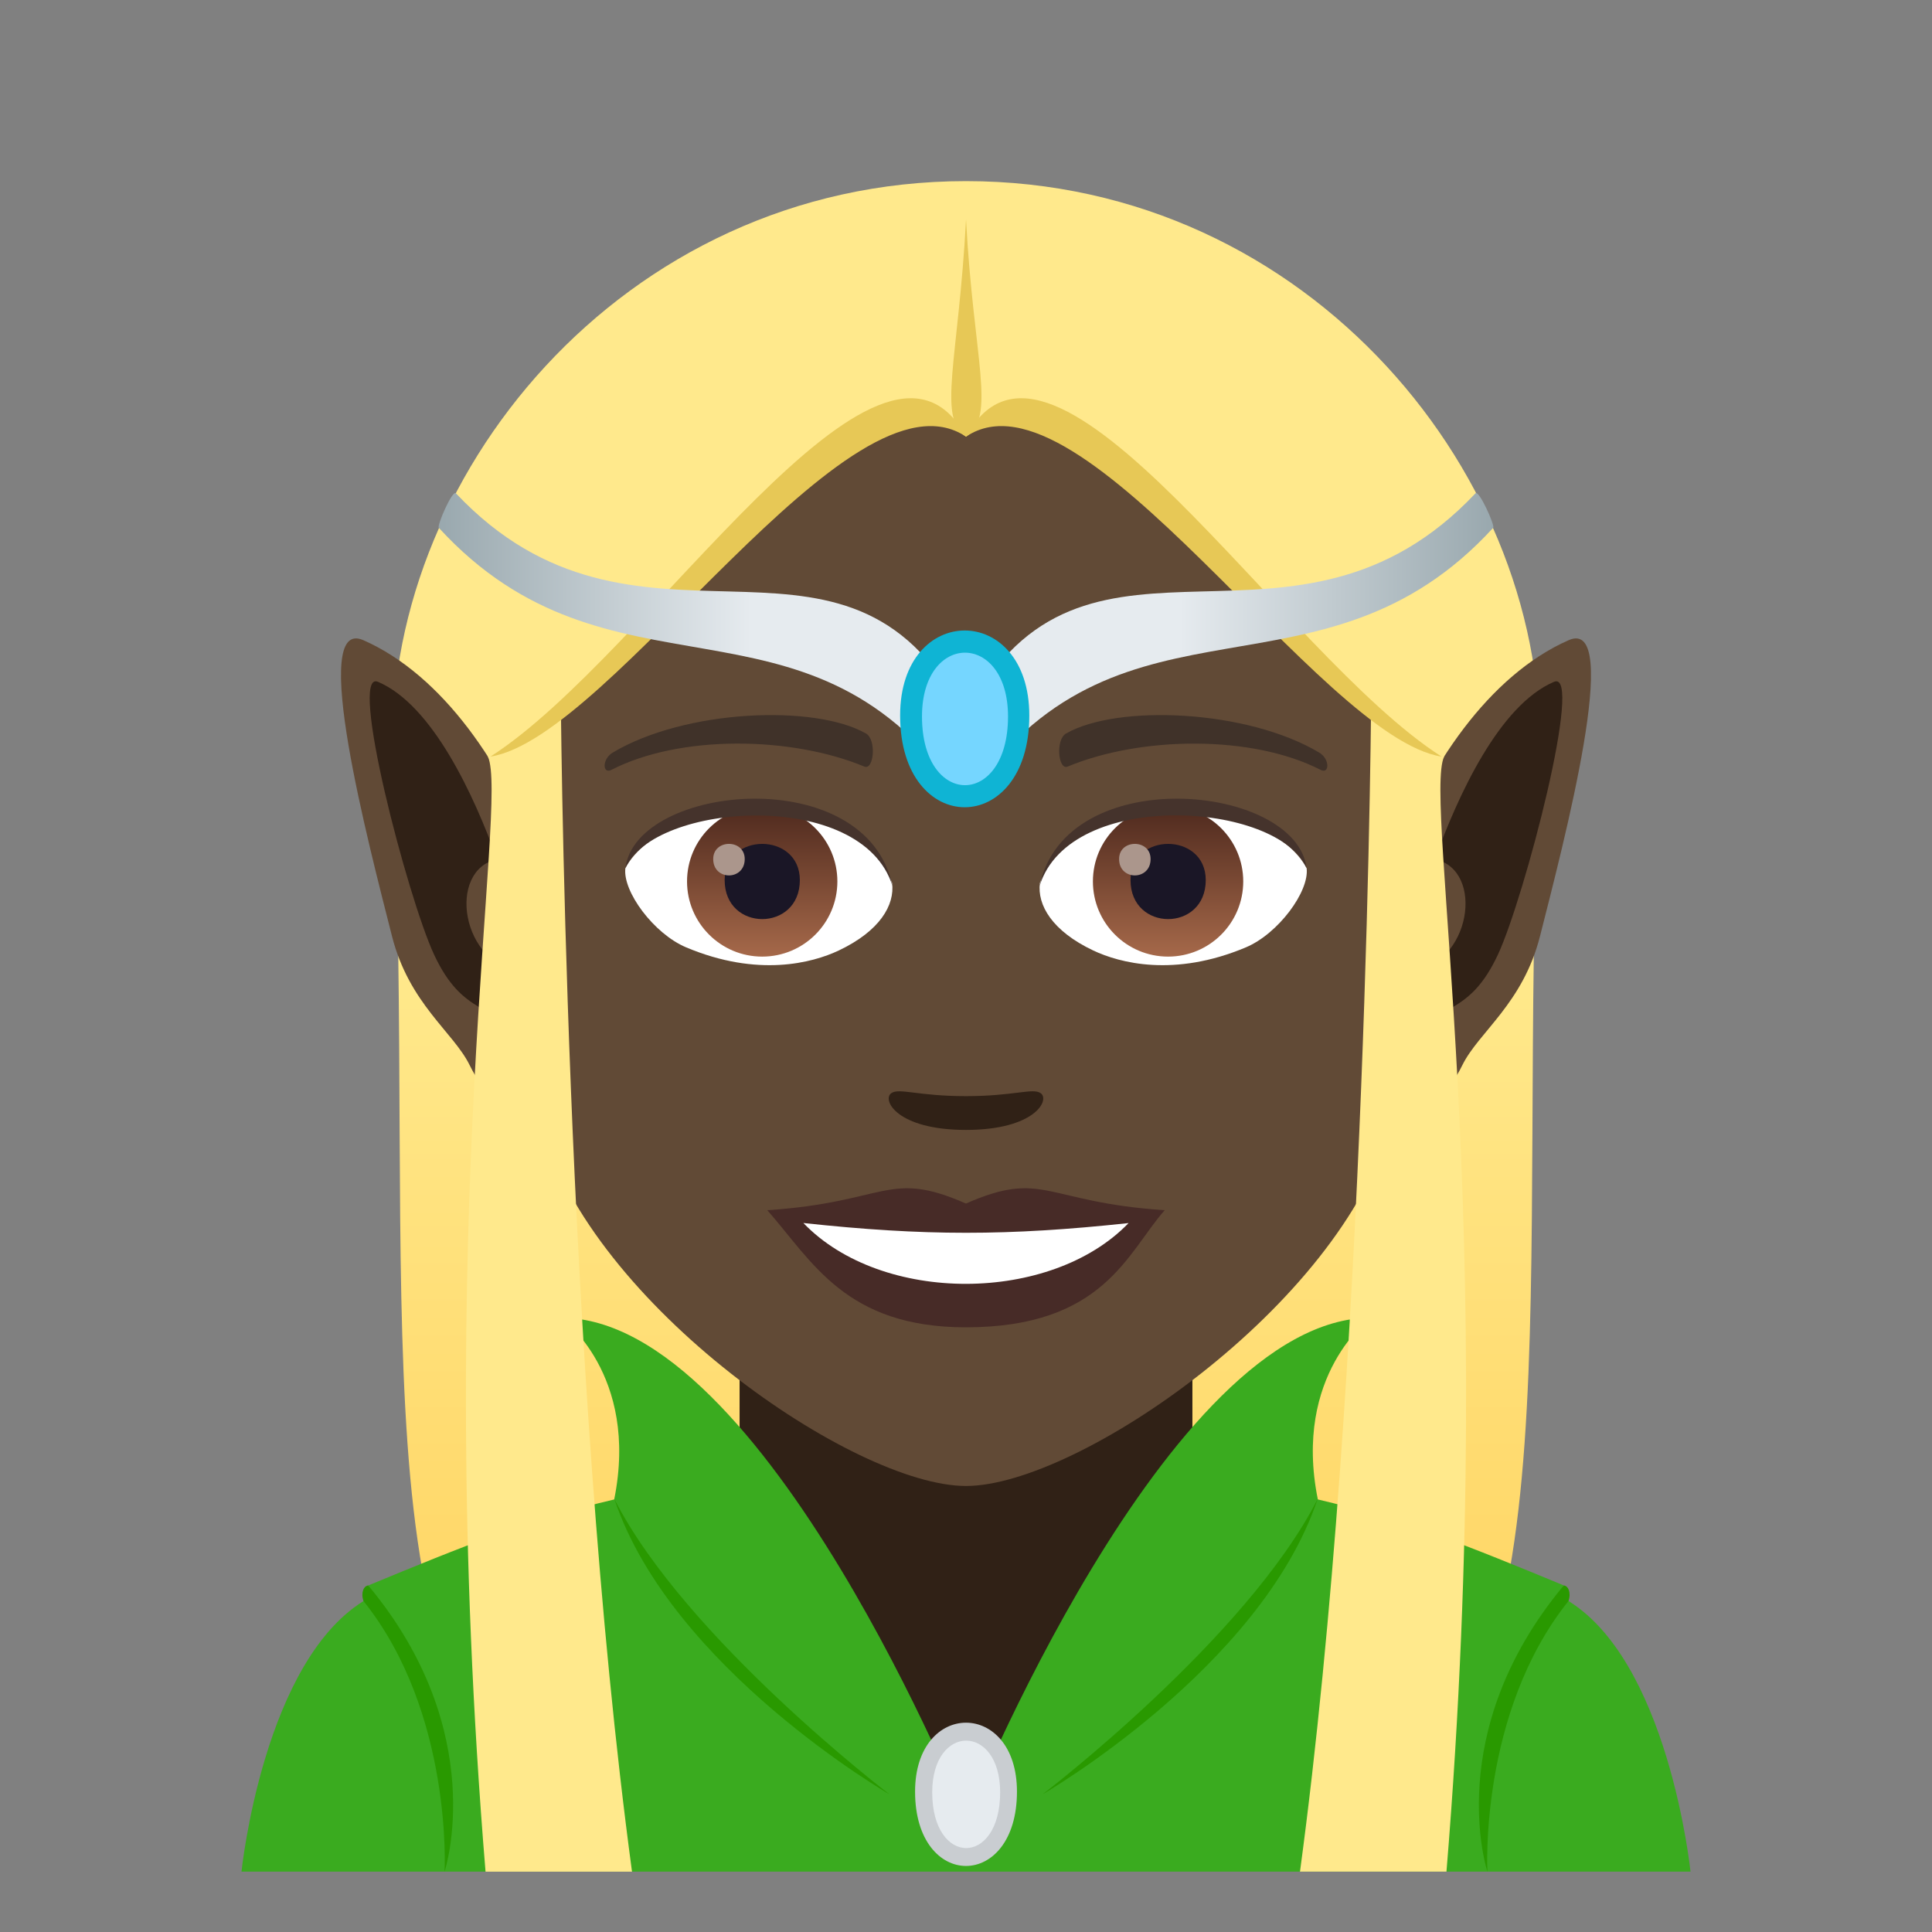 <?xml version="1.0" encoding="utf-8"?>
<!-- Generator: Adobe Illustrator 15.0.0, SVG Export Plug-In . SVG Version: 6.00 Build 0)  -->
<!DOCTYPE svg PUBLIC "-//W3C//DTD SVG 1.1//EN" "http://www.w3.org/Graphics/SVG/1.1/DTD/svg11.dtd">
<svg version="1.1" id="Layer_1" xmlns:x="http://ns.adobe.com/Extensibility/1.0/" xmlns:i="http://ns.adobe.com/AdobeIllustrator/10.0/" xmlns:graph="http://ns.adobe.com/Graphs/1.0/"
	 xmlns="http://www.w3.org/2000/svg" xmlns:xlink="http://www.w3.org/1999/xlink" xmlns:a="http://ns.adobe.com/AdobeSVGViewerExtensions/3.0/"
	 x="0px" y="0px" width="64px" height="64px" viewBox="0 0 64 64" enable-background="new 0 0 64 64" xml:space="preserve">
<rect x="0" y="0" width="64" height="64" fill="#808080" stroke="none"/>
<linearGradient id="SVGID_1_" gradientUnits="userSpaceOnUse" x1="32.001" y1="61.606" x2="32.001" y2="6">
	<stop  offset="0" style="stop-color:#FFD059"/>
	<stop  offset="0.539" style="stop-color:#FFE98C"/>
	<a:midPointStop  offset="0" style="stop-color:#FFD059"/>
	<a:midPointStop  offset="0.5" style="stop-color:#FFD059"/>
	<a:midPointStop  offset="0.539" style="stop-color:#FFE98C"/>
</linearGradient>
<path fill="url(#SVGID_1_)" d="M32,6c-11.418,0-19.396,9.922-18.984,19.258c0.769,17.424-1.347,31.172,5.601,34.74
	c4.175,2.145,22.593,2.145,26.768,0c6.947-3.568,4.832-17.316,5.601-34.74C51.396,15.922,43.418,6,32,6z"/>
<rect x="24.5" y="41.912" fill="#302116" width="15" height="18.035"/>
<path fill="#3AAB1F" d="M51.802,52.943c-0.076-0.041-0.092-0.336,0-0.424c-3.121-1.289-5.34-2.193-8.147-2.848
	c-0.837-4.15,1.752-6.018,1.752-6.018C38.653,43.654,32,60.242,32,60.242s-6.653-16.588-13.406-16.588c0,0,2.589,1.867,1.752,6.018
	c-2.808,0.654-5.026,1.559-8.146,2.848c0.091,0.088,0.075,0.383,0,0.424C8.73,54.887,8,62,8,62h48
	C56,62,55.271,54.887,51.802,52.943z"/>
<path fill="#299900" d="M51.802,52.52C47.741,57.393,49.272,62,49.272,62s-0.281-5.258,2.685-8.963
	C52.054,52.76,51.951,52.533,51.802,52.52z"/>
<path fill="#299900" d="M34.536,59.439c0,0,6.754-5.154,9.109-9.775C41.768,55.26,34.536,59.439,34.536,59.439z"/>
<path fill="#299900" d="M12.199,52.52c4.06,4.873,2.528,9.48,2.528,9.48s0.281-5.258-2.686-8.963
	C11.946,52.76,12.049,52.533,12.199,52.52z"/>
<path fill="#299900" d="M29.464,59.439c0,0-6.754-5.154-9.109-9.775C22.232,55.26,29.464,59.439,29.464,59.439z"/>
<path fill="#C9CDD1" d="M33.688,59.35c0,3.283-3.375,3.283-3.375,0C30.313,56.305,33.688,56.305,33.688,59.35z"/>
<path fill="#E6EBEF" d="M33.131,59.373c0,2.463-2.25,2.463-2.25,0C30.881,57.09,33.131,57.09,33.131,59.373z"/>
<path id="Path_1911_" fill="#614A36" d="M51.963,21.207c-5.262,2.316-8.247,12.137-6.029,15.246
	c0.225,0.313,1.535,0.814,2.508-1.168c0.539-1.098,2.005-2.033,2.574-4.277C51.784,27.977,53.778,20.406,51.963,21.207z"/>
<path id="Path_1910_" fill="#302116" d="M51.479,22.586c-1.815,0.773-3.183,3.768-3.946,5.875c1.669,0.365,1.207,3.512-0.858,3.76
	c-0.026,0.389-0.041,1.92,0.008,2.34c0.971-1.408,1.959-0.844,2.938-2.939C50.5,29.732,52.477,22.16,51.479,22.586z"/>
<path id="Path_1909_" fill="#614A36" d="M12.037,21.207c5.262,2.316,8.247,12.137,6.029,15.246
	c-0.225,0.313-1.535,0.814-2.508-1.168c-0.539-1.098-2.005-2.033-2.574-4.277C12.216,27.977,10.222,20.406,12.037,21.207z"/>
<path id="Path_1908_" fill="#302116" d="M12.521,22.586c1.815,0.773,3.183,3.768,3.946,5.875c-1.669,0.365-1.207,3.512,0.858,3.76
	c0.026,0.389,0.041,1.92-0.008,2.34c-0.971-1.408-1.959-0.844-2.938-2.939C13.5,29.732,11.523,22.16,12.521,22.586z"/>
<path fill="#614A36" d="M32,8.275c-11.005,0-16.306,8.961-15.644,20.484c0.136,2.316,0.78,5.658,1.575,8.52
	C19.582,43.23,28.291,49.225,32,49.225c3.707,0,12.416-5.994,14.068-11.945c0.795-2.861,1.439-6.203,1.575-8.52
	C48.305,17.236,43.007,8.275,32,8.275z"/>
<path fill="#472B27" d="M31.998,39.869c-2.578-1.135-2.599-0.045-6.58,0.221c1.494,1.697,2.595,3.879,6.579,3.879
	c4.574,0,5.347-2.479,6.585-3.879C34.597,39.824,34.58,38.734,31.998,39.869z"/>
<path fill="#FFFFFF" d="M26.613,40.514c2.6,2.705,8.205,2.668,10.772,0.002C33.384,40.945,30.616,40.945,26.613,40.514z"/>
<path fill="#403229" d="M43.693,24.926c-2.391-1.424-6.68-1.6-8.376-0.629c-0.359,0.197-0.264,1.227,0.048,1.098
	c2.42-1.008,6.108-1.059,8.38,0.107C44.049,25.656,44.057,25.133,43.693,24.926z"/>
<path fill="#403229" d="M20.305,24.926c2.391-1.424,6.679-1.6,8.379-0.629c0.36,0.197,0.264,1.227-0.049,1.098
	c-2.422-1.008-6.105-1.061-8.38,0.107C19.949,25.656,19.943,25.133,20.305,24.926z"/>
<path fill="#302116" d="M34.474,36.213c-0.263-0.184-0.877,0.098-2.476,0.098c-1.597,0-2.211-0.281-2.473-0.098
	c-0.314,0.221,0.185,1.217,2.473,1.217C34.287,37.43,34.789,36.434,34.474,36.213z"/>
<path id="Path_1907_" fill="#FFFFFF" d="M29.552,29.25c0.093,0.727-0.401,1.59-1.771,2.238c-0.869,0.41-2.678,0.895-5.055-0.107
	c-1.065-0.449-2.104-1.848-2.01-2.621C22.005,26.332,28.346,25.977,29.552,29.25z"/>
<linearGradient id="Oval_1_" gradientUnits="userSpaceOnUse" x1="-424.58" y1="477.441" x2="-424.58" y2="478.199" gradientTransform="matrix(6.57 0 0 -6.57 2814.78 3168.528)">
	<stop  offset="0" style="stop-color:#A6694A"/>
	<stop  offset="1" style="stop-color:#4F2A1E"/>
	<a:midPointStop  offset="0" style="stop-color:#A6694A"/>
	<a:midPointStop  offset="0.5" style="stop-color:#A6694A"/>
	<a:midPointStop  offset="1" style="stop-color:#4F2A1E"/>
</linearGradient>
<circle id="Oval_245_" fill="url(#Oval_1_)" cx="25.249" cy="29.199" r="2.49"/>
<path id="Path_1906_" fill="#1A1626" d="M24.005,29.154c0,1.723,2.491,1.723,2.491,0C26.496,27.555,24.005,27.555,24.005,29.154z"/>
<path id="Path_1905_" fill="#AB968C" d="M23.626,28.457c0,0.723,1.044,0.723,1.044,0C24.67,27.787,23.626,27.787,23.626,28.457z"/>
<path id="Path_1904_" fill="#45332C" d="M29.563,29.346c-1.012-3.252-7.908-2.771-8.847-0.586
	C21.064,25.961,28.701,25.223,29.563,29.346z"/>
<path id="Path_1903_" fill="#FFFFFF" d="M34.448,29.25c-0.093,0.727,0.401,1.59,1.771,2.238c0.869,0.41,2.678,0.895,5.055-0.107
	c1.066-0.449,2.104-1.848,2.01-2.621C41.996,26.332,35.654,25.977,34.448,29.25z"/>
<linearGradient id="Oval_2_" gradientUnits="userSpaceOnUse" x1="-425.232" y1="477.441" x2="-425.232" y2="478.199" gradientTransform="matrix(6.57 0 0 -6.57 2832.511 3168.528)">
	<stop  offset="0" style="stop-color:#A6694A"/>
	<stop  offset="1" style="stop-color:#4F2A1E"/>
	<a:midPointStop  offset="0" style="stop-color:#A6694A"/>
	<a:midPointStop  offset="0.5" style="stop-color:#A6694A"/>
	<a:midPointStop  offset="1" style="stop-color:#4F2A1E"/>
</linearGradient>
<circle id="Oval_244_" fill="url(#Oval_2_)" cx="38.694" cy="29.199" r="2.49"/>
<path id="Path_1902_" fill="#1A1626" d="M37.45,29.154c0,1.723,2.492,1.723,2.492,0C39.942,27.555,37.45,27.555,37.45,29.154z"/>
<path id="Path_1901_" fill="#AB968C" d="M37.071,28.457c0,0.723,1.044,0.723,1.044,0C38.115,27.787,37.071,27.787,37.071,28.457z"/>
<path id="Path_1900_" fill="#45332C" d="M34.438,29.346c1.011-3.25,7.902-2.785,8.846-0.586
	C42.934,25.961,35.299,25.223,34.438,29.346z"/>
<path fill="#FFE98C" d="M47.838,25.063C47.142,26.559,49.712,40.238,47.916,62h-4.852c2.252-16.721,2.363-39.431,2.363-39.431
	L47.838,25.063z"/>
<path fill="#FFE98C" d="M16.162,25.063c0.696,1.496-1.874,15.176-0.078,36.938h4.852c-2.252-16.721-2.363-39.431-2.363-39.431
	L16.162,25.063z"/>
<path fill="#FFE98C" d="M32,7.275C20.279,7.277,15.8,18.242,16.247,25.063C20.864,23.301,28.239,10.686,32,14.465
	c3.761-3.779,11.136,8.836,15.753,10.598C48.2,18.242,43.721,7.277,32,7.275z"/>
<path fill="#E7C856" d="M32.001,7.275c-0.249,4.648-0.963,6.578,0,7.189C33.016,13.807,32.25,11.924,32.001,7.275z"/>
<path fill="#E7C856" d="M32,14.465c3.844-2.584,11.719,9.966,15.753,10.598C42.469,21.689,34.844,9.215,32,14.465z"/>
<path fill="#E7C856" d="M32,14.465c-3.844-2.584-11.719,9.966-15.753,10.598C21.531,21.689,29.156,9.215,32,14.465z"/>
<linearGradient id="SVGID_2_" gradientUnits="userSpaceOnUse" x1="14.53" y1="21.265" x2="31.959" y2="21.265">
	<stop  offset="0" style="stop-color:#99A8AE"/>
	<stop  offset="0.594" style="stop-color:#E6EBEF"/>
	<a:midPointStop  offset="0" style="stop-color:#99A8AE"/>
	<a:midPointStop  offset="0.5" style="stop-color:#99A8AE"/>
	<a:midPointStop  offset="0.594" style="stop-color:#E6EBEF"/>
</linearGradient>
<path fill="url(#SVGID_2_)" d="M31.653,23.197c-3.891-6.779-10.602-0.547-16.55-6.855c-0.118-0.125-0.633,1.072-0.568,1.141
	c5.655,6.17,12.117,1.637,17.118,8.656C31.991,26.615,32.124,24.018,31.653,23.197z"/>
<linearGradient id="SVGID_3_" gradientUnits="userSpaceOnUse" x1="31.958" y1="21.265" x2="49.47" y2="21.265">
	<stop  offset="0.406" style="stop-color:#E6EBEF"/>
	<stop  offset="1" style="stop-color:#99A8AE"/>
	<a:midPointStop  offset="0.406" style="stop-color:#E6EBEF"/>
	<a:midPointStop  offset="0.5" style="stop-color:#E6EBEF"/>
	<a:midPointStop  offset="1" style="stop-color:#99A8AE"/>
</linearGradient>
<path fill="url(#SVGID_3_)" d="M32.265,26.139c4.999-7.02,11.547-2.486,17.2-8.656c0.063-0.068-0.47-1.266-0.588-1.141
	c-5.95,6.309-12.724,0.076-16.612,6.855C31.792,24.018,31.925,26.615,32.265,26.139z"/>
<path fill="#0FB4D4" d="M34.097,23.703c0,4.051-4.279,4.051-4.279,0C29.817,19.947,34.097,19.947,34.097,23.703z"/>
<path fill="#75D6FF" d="M33.392,23.734c0,3.035-2.85,3.035-2.85,0C30.542,20.916,33.392,20.916,33.392,23.734z"/>
</svg>
